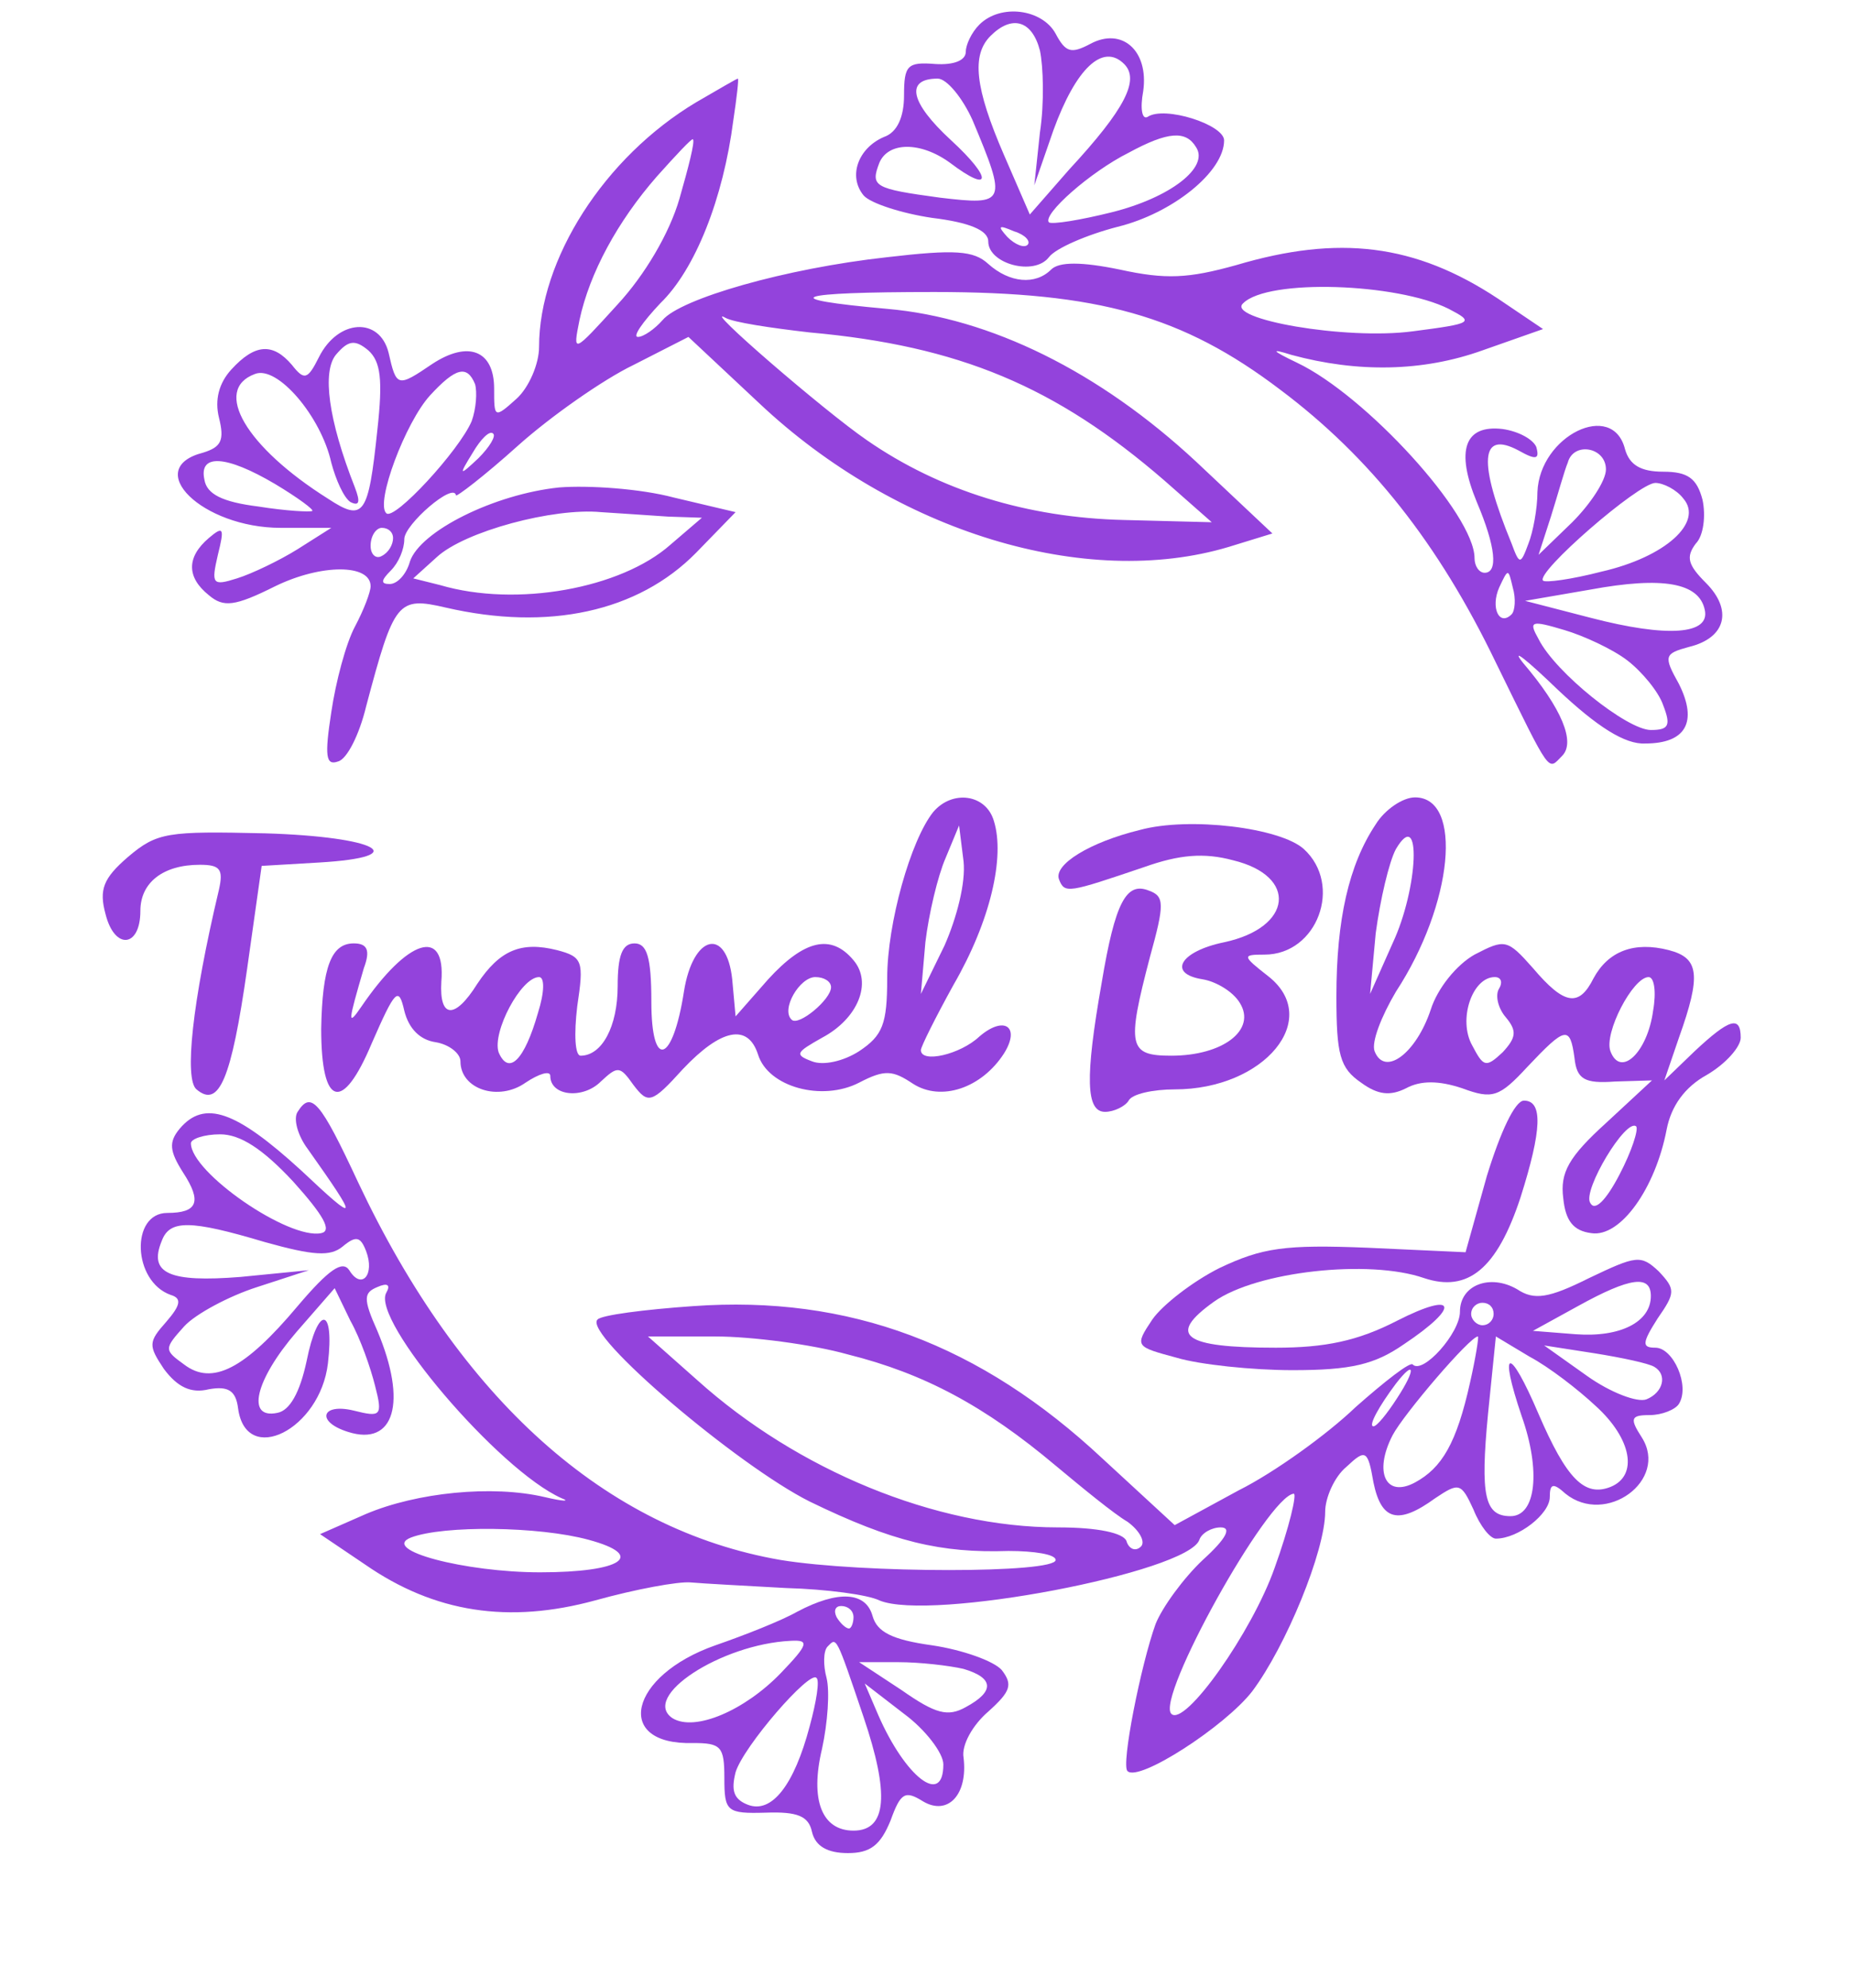 <?xml version="1.0" standalone="no"?>
<!DOCTYPE svg PUBLIC "-//W3C//DTD SVG 20010904//EN"
 "http://www.w3.org/TR/2001/REC-SVG-20010904/DTD/svg10.dtd">
<svg version="1.0" xmlns="http://www.w3.org/2000/svg"
 width="165pt" height="177pt" viewBox="0 0 165 177"
 preserveAspectRatio="xMidYMid meet">
<g transform="translate(0,177) scale(0.1,-0.1)"
fill="#9343dc" stroke="none">
<path d="M872 1748 c-7 -7 -12 -18 -12 -24 0 -8 -11 -12 -27 -11 -25 2 -28 -1
-28 -28 0 -19 -6 -33 -18 -37 -23 -10 -32 -35 -18 -52 6 -7 34 -16 61 -20 33
-4 50 -11 50 -21 0 -20 41 -31 54 -14 6 8 34 20 61 27 49 12 95 49 95 77 0 14
-53 31 -68 21 -5 -3 -7 7 -4 23 5 36 -19 57 -47 42 -17 -9 -22 -8 -31 9 -12
22 -49 27 -68 8z m54 -23 c3 -14 4 -47 0 -73 l-5 -47 17 49 c20 55 44 78 63
59 14 -14 1 -40 -49 -94 l-35 -40 -23 53 c-26 60 -29 89 -12 106 19 19 37 14
44 -13z m-60 -62 c31 -74 30 -76 -29 -69 -59 8 -62 10 -54 31 8 19 37 19 63 0
37 -28 38 -14 1 20 -37 34 -41 55 -12 55 8 0 22 -17 31 -37z m199 -24 c12 -18
-23 -45 -75 -58 -28 -7 -53 -11 -56 -9 -6 7 37 45 71 62 35 19 51 20 60 5z
m-150 -87 c-3 -3 -11 0 -18 7 -9 10 -8 11 6 5 10 -3 15 -9 12 -12z"/>
<path d="M620 1679 c-82 -49 -140 -140 -140 -218 0 -15 -9 -36 -20 -46 -20
-18 -20 -17 -20 9 0 34 -23 43 -55 22 -31 -21 -32 -21 -39 10 -8 32 -45 30
-62 -4 -10 -20 -13 -21 -24 -7 -17 20 -33 19 -54 -4 -11 -12 -15 -27 -11 -43
5 -20 2 -26 -14 -31 -55 -14 -1 -67 69 -67 l45 0 -30 -19 c-16 -10 -41 -22
-54 -26 -22 -7 -23 -5 -17 21 6 24 5 26 -8 15 -20 -17 -20 -35 0 -51 13 -11
23 -10 59 8 41 20 85 20 85 0 0 -5 -6 -21 -14 -36 -8 -15 -17 -49 -21 -76 -6
-39 -5 -48 6 -44 8 2 19 24 25 49 25 94 28 98 71 88 91 -21 171 -4 223 49 l35
36 -55 13 c-30 8 -76 11 -102 9 -58 -6 -124 -39 -133 -66 -3 -11 -11 -20 -18
-20 -8 0 -8 3 1 12 7 7 12 19 12 28 0 13 44 51 46 39 0 -2 25 17 55 44 29 26
76 59 103 72 l49 25 63 -59 c122 -115 291 -166 418 -128 l39 12 -68 64 c-86
80 -183 128 -275 136 -101 9 -84 15 42 15 146 0 221 -21 308 -87 80 -60 141
-137 192 -243 50 -102 46 -96 59 -83 12 12 0 42 -35 83 -11 14 3 3 31 -24 35
-33 60 -49 78 -48 36 0 47 19 30 53 -14 25 -13 27 9 33 33 8 39 33 15 57 -16
16 -18 23 -9 35 7 7 9 25 6 39 -5 19 -13 25 -35 25 -20 0 -30 6 -34 20 -11 44
-76 12 -78 -38 0 -15 -4 -36 -8 -46 -7 -19 -8 -19 -15 0 -30 73 -28 101 6 83
16 -9 19 -8 16 3 -3 7 -16 14 -30 16 -34 4 -42 -19 -23 -65 17 -40 19 -63 7
-63 -5 0 -9 6 -9 13 0 39 -97 145 -158 174 -23 11 -24 13 -5 7 59 -16 117 -15
170 4 l54 19 -40 27 c-74 49 -142 57 -233 30 -43 -12 -63 -13 -104 -4 -34 7
-54 7 -61 0 -14 -14 -37 -12 -56 5 -13 12 -30 13 -90 6 -91 -10 -184 -37 -200
-56 -7 -8 -17 -15 -22 -15 -5 0 4 13 20 30 31 30 56 93 65 163 3 20 5 37 4 37
-1 0 -18 -10 -37 -21z m-15 -86 c-9 -31 -31 -68 -55 -94 -40 -44 -40 -44 -34
-14 9 42 34 88 69 128 17 19 31 34 32 33 2 -2 -4 -25 -12 -53z m685 -98 c23
-12 22 -13 -32 -20 -60 -8 -167 11 -151 25 22 22 137 18 183 -5z m-569 -21
c133 -12 219 -48 316 -132 l42 -37 -78 2 c-86 2 -164 26 -229 71 -38 26 -149
122 -126 109 7 -4 40 -9 75 -13z m-385 -87 c-8 -76 -12 -82 -44 -61 -73 46
-103 97 -65 111 20 8 59 -38 68 -79 4 -15 11 -31 17 -35 8 -4 9 0 4 13 -24 61
-29 103 -17 118 11 13 17 14 29 4 11 -10 13 -26 8 -71z m87 41 c2 -7 1 -22 -3
-33 -11 -26 -69 -89 -76 -82 -10 9 17 81 39 105 23 25 33 27 40 10z m3 -66
c-17 -16 -18 -16 -5 5 7 12 15 20 18 17 3 -2 -3 -12 -13 -22z m1004 -10 c0
-10 -14 -31 -30 -47 l-30 -29 11 34 c6 19 12 41 15 48 5 19 34 14 34 -6z
m-1185 -13 c20 -12 35 -23 33 -24 -2 -1 -23 0 -48 4 -32 4 -46 11 -48 24 -5
23 19 22 63 -4z m1254 -13 c18 -21 -16 -52 -73 -65 -27 -7 -50 -10 -52 -8 -7
7 85 87 100 87 7 0 19 -6 25 -14z m-904 -16 l30 -1 -28 -24 c-44 -39 -137 -56
-205 -36 l-24 6 21 19 c25 23 104 44 146 40 17 -1 44 -3 60 -4z m-245 -19 c0
-6 -4 -13 -10 -16 -5 -3 -10 1 -10 9 0 9 5 16 10 16 6 0 10 -4 10 -9z m996
-68 c-11 -11 -19 6 -11 24 8 17 8 17 12 0 3 -10 2 -21 -1 -24z m172 4 c5 -22
-33 -25 -102 -7 l-58 15 58 10 c65 12 97 6 102 -18z m-69 -45 c13 -10 28 -28
32 -40 7 -18 5 -22 -11 -22 -21 0 -85 51 -100 81 -9 16 -7 17 23 8 17 -5 43
-17 56 -27z"/>
<path d="M831 1047 c-20 -25 -41 -99 -41 -148 0 -41 -4 -51 -25 -65 -14 -9
-32 -13 -42 -9 -16 6 -14 8 9 21 32 17 45 49 28 69 -20 24 -44 18 -76 -17
l-29 -33 -3 33 c-5 47 -35 40 -43 -11 -10 -64 -29 -70 -29 -9 0 40 -4 52 -15
52 -11 0 -15 -11 -15 -38 0 -36 -14 -62 -33 -62 -5 0 -6 19 -3 44 6 40 5 44
-18 50 -32 8 -51 0 -71 -30 -20 -32 -34 -31 -32 2 4 49 -30 38 -71 -22 -13
-19 -12 -14 2 34 6 16 3 22 -9 22 -20 0 -28 -21 -29 -76 0 -70 19 -75 45 -13
21 48 24 51 29 29 4 -16 14 -26 28 -28 12 -2 22 -10 22 -17 0 -25 34 -36 58
-19 12 8 22 11 22 6 0 -18 29 -21 45 -5 15 14 17 14 29 -3 13 -17 16 -17 44
14 34 36 58 41 67 13 9 -29 57 -42 90 -25 23 12 30 11 48 -1 25 -16 61 -4 81
27 15 24 0 34 -22 15 -17 -16 -52 -24 -52 -12 0 3 13 29 29 58 33 57 46 114
36 146 -7 24 -37 28 -54 8z m10 -119 l-21 -43 4 46 c3 25 11 59 18 75 l12 29
4 -32 c2 -19 -6 -50 -17 -75z m-362 -60 c-12 -42 -26 -56 -35 -35 -6 18 20 67
36 67 5 0 5 -13 -1 -32z m261 23 c0 -11 -29 -35 -35 -29 -10 9 7 38 21 38 8 0
14 -4 14 -9z"/>
<path d="M1225 1036 c-24 -36 -35 -85 -35 -153 0 -52 3 -64 22 -77 15 -11 26
-12 40 -5 13 7 29 7 50 0 27 -10 33 -8 58 19 34 36 38 37 42 8 2 -19 9 -23 36
-21 l33 1 -41 -38 c-33 -30 -41 -44 -38 -67 2 -20 9 -29 25 -31 26 -4 57 40
67 92 4 21 16 38 36 49 17 10 30 25 30 33 0 20 -10 17 -41 -12 l-27 -26 13 38
c20 56 18 71 -9 78 -31 8 -54 -1 -67 -25 -13 -26 -26 -24 -54 9 -23 26 -25 26
-52 12 -16 -9 -33 -30 -39 -49 -13 -39 -41 -60 -50 -37 -3 8 6 31 19 53 51 78
60 173 17 173 -11 0 -27 -11 -35 -24z m15 -106 l-20 -45 5 54 c4 30 12 64 18
75 23 39 20 -35 -3 -84z m95 -40 c-4 -6 -1 -18 6 -26 10 -12 9 -18 -3 -31 -15
-14 -17 -13 -27 6 -13 23 0 61 20 61 6 0 7 -5 4 -10z m137 -20 c-5 -37 -29
-60 -38 -36 -6 16 20 66 34 66 5 0 7 -13 4 -30z m-30 -146 c-12 -23 -22 -33
-26 -25 -7 11 32 76 41 68 2 -3 -4 -22 -15 -43z"/>
<path d="M1015 1031 c-45 -11 -77 -31 -72 -44 5 -13 8 -12 76 11 31 11 53 13
79 6 58 -14 53 -60 -8 -73 -39 -8 -51 -28 -19 -33 12 -2 27 -11 33 -21 15 -24
-15 -47 -61 -47 -38 0 -40 8 -19 88 13 47 13 54 -1 59 -20 8 -30 -10 -42 -82
-15 -85 -14 -115 3 -115 8 0 18 5 21 10 3 6 22 10 41 10 80 0 132 63 83 101
-23 18 -23 19 -3 19 47 0 70 62 35 94 -21 19 -102 29 -146 17z"/>
<path d="M114 1007 c-22 -19 -26 -29 -20 -51 8 -32 31 -30 31 3 0 25 20 41 53
41 18 0 21 -4 17 -22 -24 -101 -31 -169 -20 -178 20 -17 31 9 45 107 l13 92
51 3 c85 5 52 23 -48 26 -87 2 -96 1 -122 -21z"/>
<path d="M265 780 c-4 -6 0 -21 9 -33 46 -65 46 -68 -6 -19 -58 53 -86 63
-108 37 -10 -12 -9 -20 3 -39 17 -26 13 -36 -14 -36 -33 0 -31 -61 3 -73 10
-3 9 -9 -4 -24 -16 -18 -16 -21 -2 -42 12 -16 24 -22 40 -18 17 3 24 -1 26
-17 7 -52 73 -19 80 40 6 51 -9 52 -19 2 -6 -28 -15 -44 -26 -46 -28 -6 -20
29 17 72 l34 39 14 -29 c9 -16 18 -42 22 -58 7 -27 5 -28 -19 -22 -29 7 -34
-10 -5 -19 41 -13 53 26 26 90 -13 29 -12 34 0 39 9 4 12 2 8 -5 -14 -24 100
-158 156 -183 8 -3 2 -3 -15 1 -47 11 -114 4 -159 -15 l-41 -18 40 -27 c62
-43 128 -53 205 -32 36 10 74 17 85 16 11 -1 49 -3 85 -5 36 -1 73 -6 83 -11
45 -19 275 25 285 54 2 6 11 11 19 11 10 0 5 -10 -16 -29 -17 -16 -36 -42 -42
-57 -13 -36 -31 -126 -25 -131 10 -10 87 40 111 71 30 40 65 125 65 160 0 12
8 31 19 40 17 16 19 15 24 -14 7 -34 22 -38 55 -14 21 14 23 14 34 -10 6 -15
15 -26 20 -26 20 0 48 22 48 37 0 12 3 13 14 3 36 -29 92 12 68 50 -11 17 -10
20 7 20 11 0 23 5 26 10 10 16 -5 50 -21 50 -12 0 -12 4 2 26 16 23 16 26 1
42 -16 15 -20 14 -62 -6 -36 -18 -49 -20 -64 -10 -24 14 -51 4 -51 -20 0 -19
-33 -56 -42 -47 -2 3 -25 -15 -51 -38 -25 -24 -72 -58 -104 -74 l-57 -31 -64
59 c-109 102 -226 146 -365 136 -43 -3 -82 -8 -85 -12 -13 -13 125 -130 189
-162 74 -36 117 -46 177 -44 23 0 42 -3 42 -8 0 -12 -172 -12 -245 0 -156 27
-285 143 -376 336 -34 73 -42 82 -54 63z m-4 -62 c27 -30 35 -44 25 -46 -29
-6 -116 54 -116 80 0 4 12 8 26 8 18 0 38 -13 65 -42z m-25 -54 c43 -12 58
-13 69 -4 12 10 16 9 21 -4 8 -21 -4 -35 -15 -17 -6 9 -18 1 -46 -32 -47 -56
-76 -71 -101 -52 -18 13 -18 14 0 34 10 11 40 27 65 35 l46 15 -61 -6 c-63 -5
-82 3 -70 32 7 19 25 19 92 -1z m1234 -48 c0 -23 -27 -37 -67 -34 l-38 3 40
22 c47 26 65 28 65 9z m-140 -16 c0 -5 -4 -10 -10 -10 -5 0 -10 5 -10 10 0 6
5 10 10 10 6 0 10 -4 10 -10z m-575 -36 c68 -17 122 -46 185 -99 24 -20 52
-43 64 -50 11 -8 16 -18 12 -22 -5 -5 -11 -2 -13 5 -3 7 -25 12 -61 12 -109 0
-232 51 -321 131 l-44 39 60 0 c32 0 86 -7 118 -16z m554 -25 c-12 -54 -25
-76 -49 -89 -26 -14 -37 9 -20 42 10 19 69 88 76 88 1 0 -2 -19 -7 -41z m112
-21 c32 -29 38 -62 13 -72 -23 -9 -39 7 -64 65 -26 61 -36 60 -15 -2 17 -48
13 -89 -10 -89 -23 0 -27 18 -20 91 l7 69 30 -18 c17 -9 43 -29 59 -44z m52
35 c12 -7 8 -23 -7 -29 -8 -3 -32 6 -53 21 l-38 27 45 -7 c25 -4 48 -9 53 -12z
m-229 -28 c-9 -14 -18 -25 -21 -25 -5 0 5 18 20 38 17 22 18 13 1 -13z m-109
-151 c-20 -57 -80 -142 -92 -130 -14 14 86 194 109 196 3 0 -4 -30 -17 -66z
m-611 25 c52 -14 30 -29 -43 -29 -67 0 -143 20 -115 31 29 11 114 10 158 -2z"/>
<path d="M1324 723 l-19 -68 -87 4 c-74 3 -94 0 -132 -18 -24 -12 -51 -33 -60
-46 -16 -24 -15 -24 22 -34 20 -6 67 -11 103 -11 52 0 73 5 99 23 51 34 47 48
-6 21 -35 -18 -64 -24 -108 -24 -83 0 -97 11 -55 41 38 27 138 38 187 21 39
-13 65 8 86 72 19 60 20 86 3 86 -8 0 -21 -28 -33 -67z"/>
<path d="M710 335 c-14 -8 -47 -21 -73 -30 -77 -27 -91 -89 -20 -87 25 0 28
-3 28 -31 0 -30 2 -32 37 -31 28 1 38 -3 41 -17 3 -13 14 -19 32 -19 20 0 29
7 38 29 9 25 13 27 29 17 22 -13 40 6 36 39 -2 11 8 29 22 41 20 18 22 24 12
37 -7 8 -35 18 -62 22 -36 5 -49 12 -53 26 -6 22 -31 23 -67 4z m50 -5 c0 -5
-2 -10 -4 -10 -3 0 -8 5 -11 10 -3 6 -1 10 4 10 6 0 11 -4 11 -10z m-65 -50
c-32 -33 -76 -52 -96 -40 -29 19 43 66 105 69 17 1 16 -3 -9 -29z m74 -39 c23
-68 21 -101 -9 -101 -28 0 -39 27 -28 73 5 23 7 51 4 63 -3 11 -3 24 1 28 8 8
7 11 32 -63z m89 43 c27 -8 28 -20 2 -34 -16 -9 -27 -6 -57 15 l-38 25 35 0
c19 0 45 -3 58 -6z m-137 -51 c-14 -53 -34 -78 -55 -70 -13 5 -15 13 -11 29 7
23 66 91 72 84 3 -2 0 -21 -6 -43z m119 -34 c0 -38 -34 -11 -58 44 l-12 28 35
-27 c19 -14 35 -35 35 -45z"/>
</g>
</svg>
